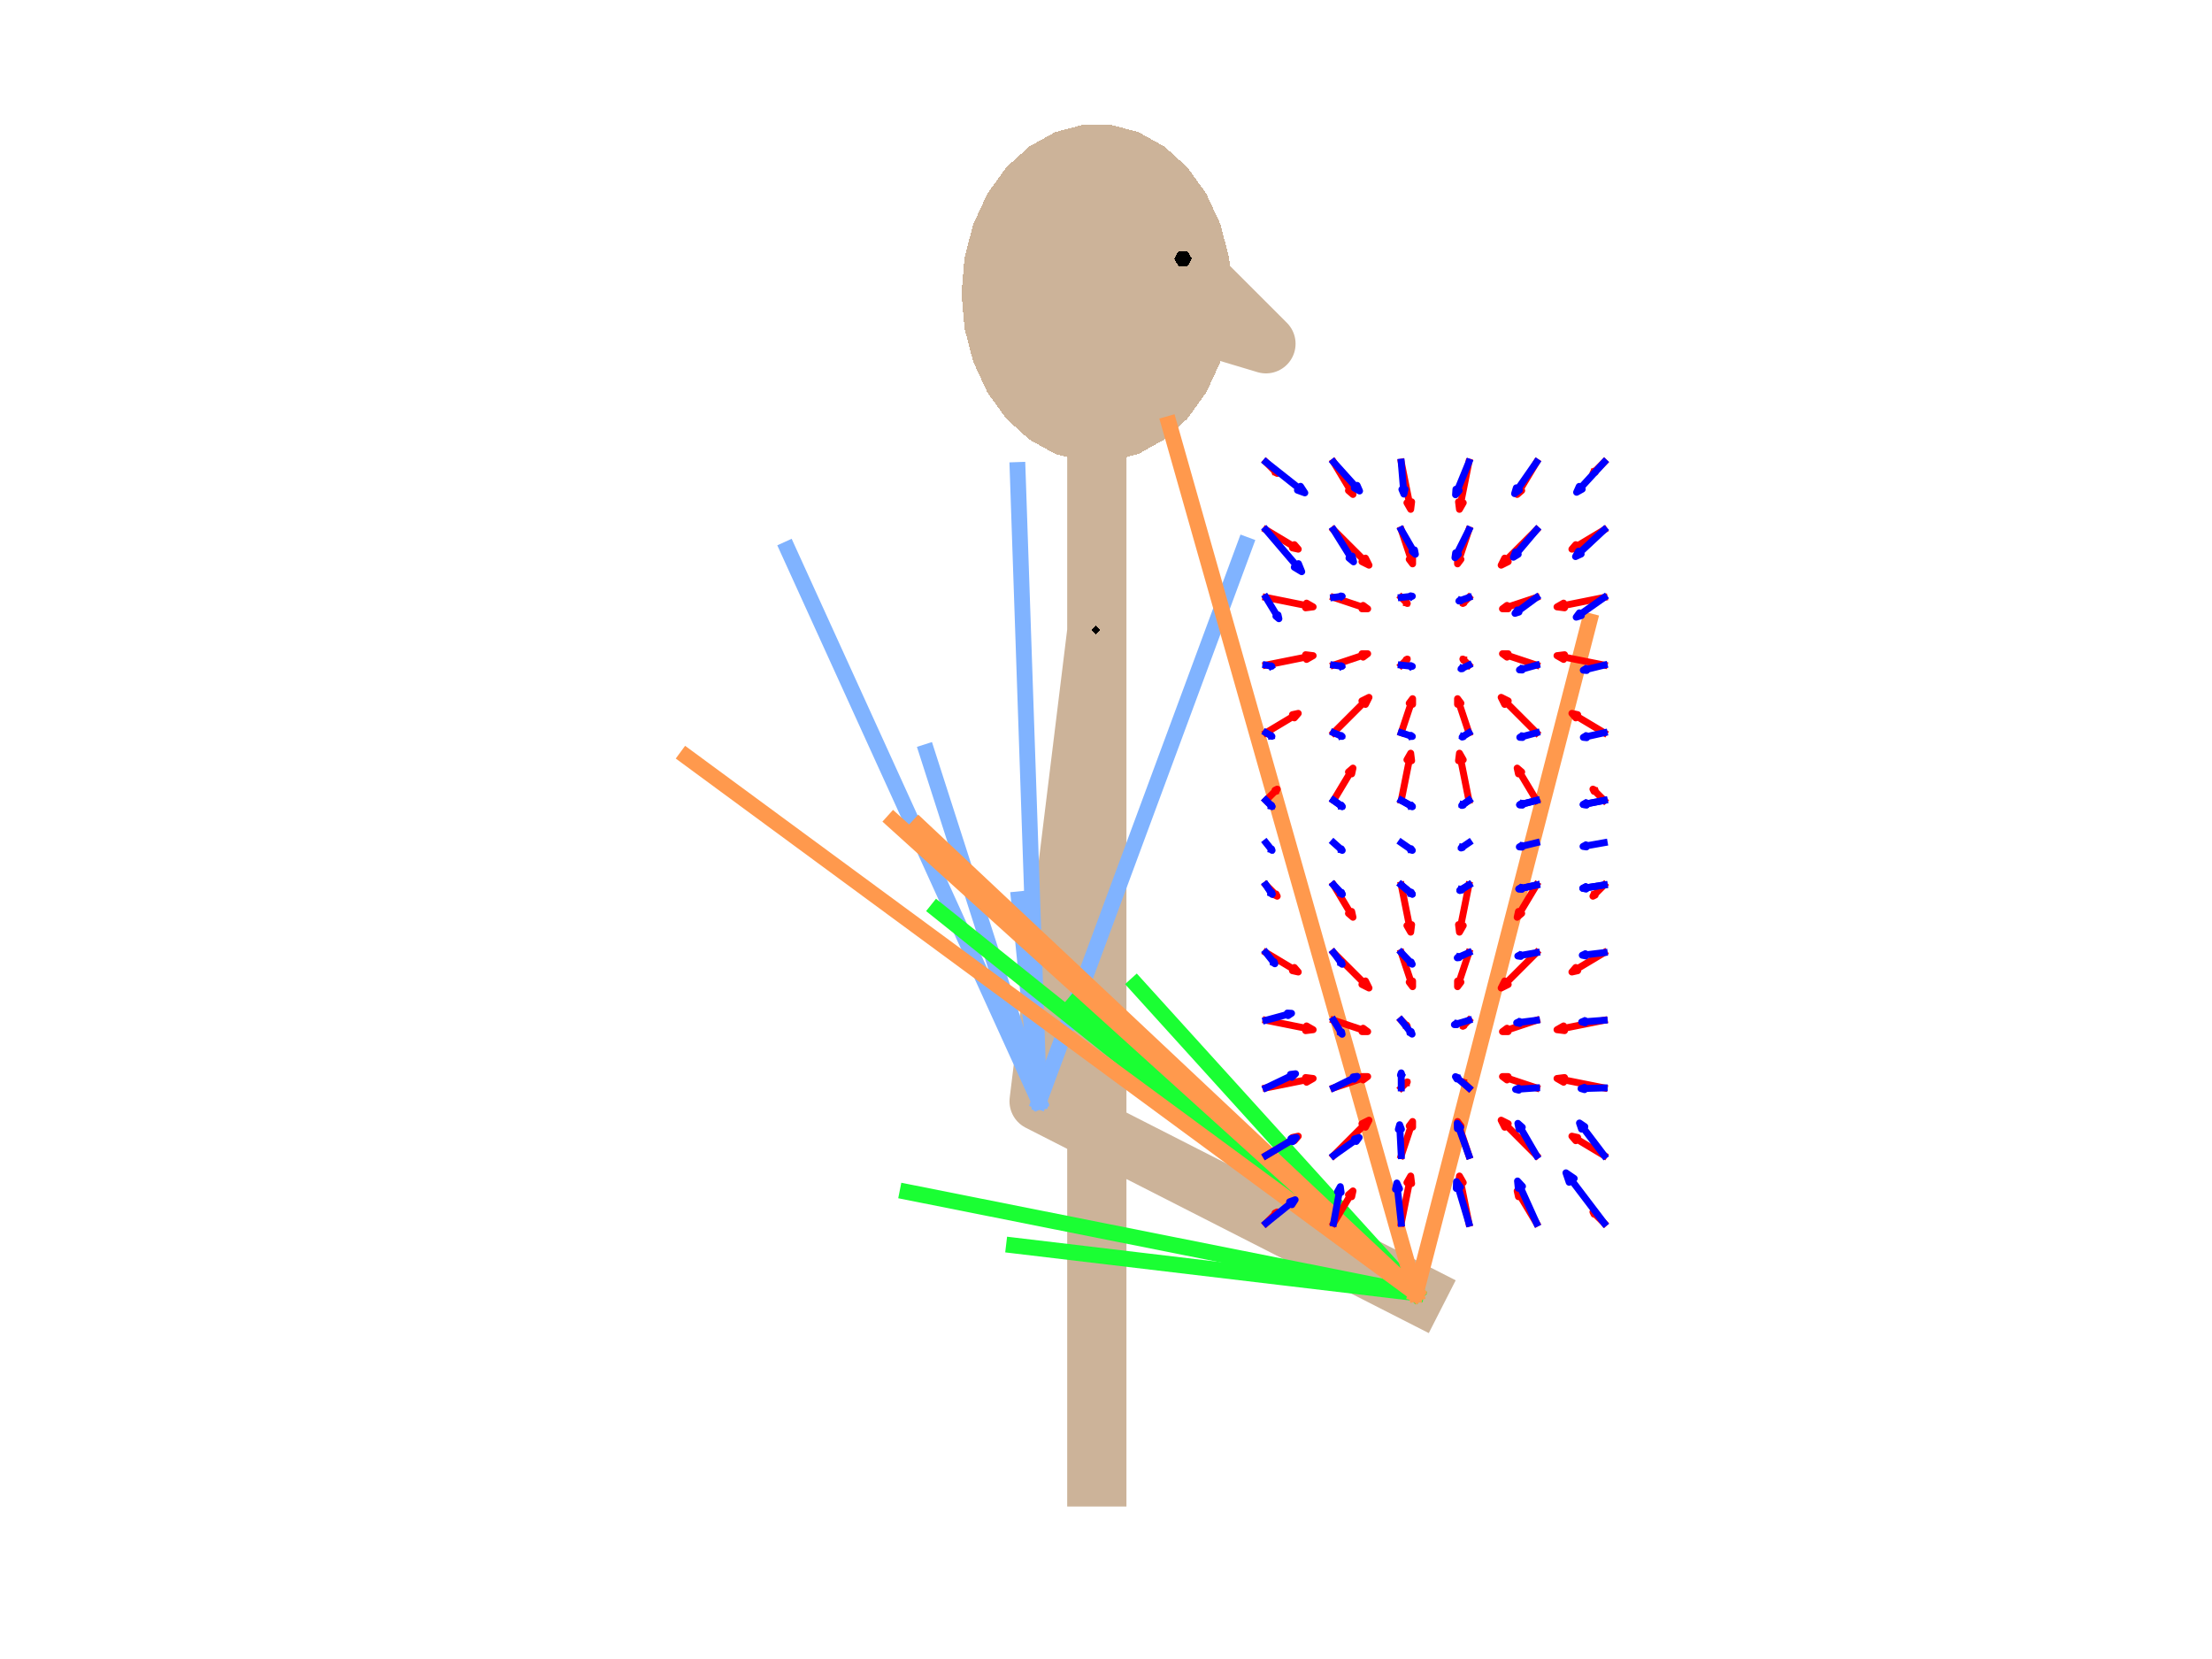 <?xml version="1.0"?>
<!DOCTYPE svg PUBLIC '-//W3C//DTD SVG 1.0//EN'
          'http://www.w3.org/TR/2001/REC-SVG-20010904/DTD/svg10.dtd'>
<svg xmlns:xlink="http://www.w3.org/1999/xlink" style="fill-opacity:1; color-rendering:auto; color-interpolation:auto; stroke:black; text-rendering:auto; stroke-linecap:square; stroke-miterlimit:10; stroke-opacity:1; shape-rendering:auto; fill:black; stroke-dasharray:none; font-weight:normal; stroke-width:1; font-family:'Dialog'; font-style:normal; stroke-linejoin:miter; font-size:12px; stroke-dashoffset:0; image-rendering:auto;" width="560" height="420" xmlns="http://www.w3.org/2000/svg"
><rect width="100%" height="100%" fill="#333333" stroke="none"/><!--Generated by the Batik Graphics2D SVG Generator--><defs id="genericDefs"
  /><g
  ><defs id="defs1"
    ><clipPath clipPathUnits="userSpaceOnUse" id="clipPath1"
      ><path d="M0 0 L560 0 L560 420 L0 420 L0 0 Z"
      /></clipPath
    ></defs
    ><g style="fill:white; stroke:white;"
    ><rect x="0" y="0" width="560" style="clip-path:url(#clipPath1); stroke:none;" height="420"
    /></g
    ><g style="fill:white; text-rendering:optimizeSpeed; color-rendering:optimizeSpeed; image-rendering:optimizeSpeed; shape-rendering:crispEdges; color-interpolation:sRGB; stroke:white;"
    ><rect x="0" width="560" height="420" y="0" style="stroke:none;"
    /></g
    ><g style="stroke-linecap:butt; fill:rgb(204,179,153); text-rendering:geometricPrecision; color-rendering:optimizeQuality; image-rendering:optimizeQuality; stroke-linejoin:round; color-interpolation:linearRGB; stroke:rgb(204,179,153); stroke-width:15;"
    ><path d="M277.676 373.9 L277.676 74.182 L320.493 87.027 L299.084 65.619 L277.676 87.027 L277.676 159.816 L263.066 278.809 L358.441 327.406" style="fill:none; fill-rule:evenodd;"
    /></g
    ><g style="fill:rgb(204,179,153); text-rendering:optimizeSpeed; color-rendering:optimizeSpeed; image-rendering:optimizeSpeed; shape-rendering:crispEdges; color-interpolation:sRGB; stroke:rgb(204,179,153);"
    ><path style="stroke:none;" d="M267.091 114.903 L281.257 116.764 L288.261 114.903 Z"
      /><path style="stroke:none;" d="M308.968 56.767 L244.171 65.28 L311.181 65.28 Z"
      /><path style="stroke:none;" d="M267.091 114.903 L274.096 116.764 L281.257 116.764 Z"
      /><path style="stroke:none;" d="M300.596 42.363 L254.756 42.363 L249.964 49.015 Z"
      /><path style="stroke:none;" d="M300.596 106.001 L249.964 99.349 L254.756 106.001 Z"
      /><path style="stroke:none;" d="M308.968 56.767 L246.384 56.767 L244.171 65.28 Z"
      /><path style="stroke:none;" d="M267.091 114.903 L288.261 114.903 L260.549 111.263 Z"
      /><path style="stroke:none;" d="M260.549 111.263 L288.261 114.903 L294.803 111.263 Z"
      /><path style="stroke:none;" d="M308.968 91.597 L244.171 83.084 L246.384 91.597 Z"
      /><path style="stroke:none;" d="M305.388 99.349 L246.384 91.597 L249.964 99.349 Z"
      /><path style="stroke:none;" d="M311.181 83.084 L243.423 74.182 L244.171 83.084 Z"
      /><path style="stroke:none;" d="M311.181 65.28 L244.171 65.28 L243.423 74.182 Z"
      /><path style="stroke:none;" d="M246.384 56.767 L305.388 49.015 L249.964 49.015 Z"
      /><path style="stroke:none;" d="M260.549 37.102 L294.803 37.102 L288.261 33.461 Z"
      /><path style="stroke:none;" d="M249.964 49.015 L305.388 49.015 L300.596 42.363 Z"
      /><path style="stroke:none;" d="M254.756 42.363 L294.803 37.102 L260.549 37.102 Z"
      /><path style="stroke:none;" d="M267.091 33.461 L260.549 37.102 L288.261 33.461 Z"
      /><path style="stroke:none;" d="M267.091 33.461 L288.261 33.461 L281.257 31.6 Z"
      /><path style="stroke:none;" d="M274.096 31.6 L267.091 33.461 L281.257 31.6 Z"
      /><path style="stroke:none;" d="M294.803 37.102 L254.756 42.363 L300.596 42.363 Z"
      /><path style="stroke:none;" d="M305.388 49.015 L246.384 56.767 L308.968 56.767 Z"
      /><path style="stroke:none;" d="M311.181 65.28 L243.423 74.182 L311.93 74.182 Z"
      /><path style="stroke:none;" d="M311.93 74.182 L243.423 74.182 L311.181 83.084 Z"
      /><path style="stroke:none;" d="M308.968 91.597 L246.384 91.597 L305.388 99.349 Z"
      /><path style="stroke:none;" d="M311.181 83.084 L244.171 83.084 L308.968 91.597 Z"
      /><path style="stroke:none;" d="M294.803 111.263 L254.756 106.001 L260.549 111.263 Z"
      /><path style="stroke:none;" d="M300.596 106.001 L254.756 106.001 L294.803 111.263 Z"
      /><path style="stroke:none;" d="M305.388 99.349 L249.964 99.349 L300.596 106.001 Z"
      /><path d="M278.618 159.5 L277.5 158.382 L276.382 159.5 L277.5 160.618 L278.618 159.5 Z" style="fill:black; stroke:none;"
      /><path d="M264.618 278.5 L263.5 277.382 L262.382 278.5 L263.5 279.618 L264.618 278.5 Z" style="fill:black; stroke:none;"
      /><path d="M359.618 327.5 L358.5 326.382 L357.382 327.5 L358.5 328.618 L359.618 327.5 Z" style="fill:black; stroke:none;"
      /><path d="M301.736 65.5 L300.618 63.563 L298.382 63.563 L297.264 65.5 L298.382 67.436 L300.618 67.436 L301.736 65.5 Z" style="fill:black; stroke:none;"
    /></g
    ><g style="stroke-linecap:butt; fill:rgb(128,179,255); text-rendering:geometricPrecision; color-rendering:optimizeQuality; image-rendering:optimizeQuality; stroke-linejoin:round; color-interpolation:linearRGB; stroke:rgb(128,179,255); stroke-width:4;"
    ><line y2="278.809" style="fill:none;" x1="257.944" x2="263.066" y1="227.664"
      /><line y2="278.809" style="fill:none;" x1="199.428" x2="263.066" y1="139.05"
      /><line y2="278.809" style="fill:none;" x1="315.231" x2="263.066" y1="137.901"
      /><line y2="278.809" style="fill:none;" x1="234.647" x2="263.066" y1="190.375"
      /><line y2="278.809" style="fill:none;" x1="257.623" x2="263.066" y1="118.987"
      /><line x1="256.707" x2="358.441" y1="315.311" style="fill:none; stroke:rgb(26,255,51);" y2="327.406"
      /><line x1="237.27" x2="358.441" y1="230.343" style="fill:none; stroke:rgb(26,255,51);" y2="327.406"
      /><line x1="287.651" x2="358.441" y1="249.287" style="fill:none; stroke:rgb(26,255,51);" y2="327.406"
      /><line x1="271.803" x2="358.441" y1="254.227" style="fill:none; stroke:rgb(26,255,51);" y2="327.406"
      /><line x1="229.753" x2="358.441" y1="301.784" style="fill:none; stroke:rgb(26,255,51);" y2="327.406"
      /><line x1="226.227" x2="358.441" y1="207.861" style="fill:none; stroke:rgb(255,153,77);" y2="327.406"
      /><line x1="173.873" x2="358.441" y1="191.609" style="fill:none; stroke:rgb(255,153,77);" y2="327.406"
      /><line x1="402.38" x2="358.441" y1="157.27" style="fill:none; stroke:rgb(255,153,77);" y2="327.406"
      /><line x1="232.567" x2="358.441" y1="209.076" style="fill:none; stroke:rgb(255,153,77);" y2="327.406"
      /><line x1="295.974" x2="358.441" y1="107.335" style="fill:none; stroke:rgb(255,153,77);" y2="327.406"
      /><path d="M320.493 309.675 L323.031 307.136 L323.06 307.393 L323.345 306.822 L322.775 307.108 L323.031 307.136" style="fill:none; stroke-width:1.75; fill-rule:evenodd; stroke:red;"
      /><path d="M337.62 309.675 L341.988 302.395 L342.2 302.967 L342.527 301.495 L341.382 302.476 L341.988 302.395" style="fill:none; stroke-width:1.75; fill-rule:evenodd; stroke:red;"
      /><path d="M354.746 309.675 L356.874 299.038 L357.376 299.635 L357.137 297.723 L356.181 299.396 L356.874 299.038" style="fill:none; stroke-width:1.75; fill-rule:evenodd; stroke:red;"
      /><path d="M371.873 309.675 L369.746 299.038 L370.439 299.396 L369.483 297.723 L369.244 299.635 L369.746 299.038" style="fill:none; stroke-width:1.75; fill-rule:evenodd; stroke:red;"
      /><path d="M389 309.675 L384.632 302.395 L385.237 302.476 L384.092 301.495 L384.419 302.967 L384.632 302.395" style="fill:none; stroke-width:1.75; fill-rule:evenodd; stroke:red;"
      /><path d="M406.127 309.675 L403.588 307.136 L403.845 307.108 L403.274 306.822 L403.559 307.393 L403.588 307.136" style="fill:none; stroke-width:1.75; fill-rule:evenodd; stroke:red;"
      /><path d="M320.493 292.548 L327.773 288.18 L327.691 288.785 L328.673 287.64 L327.2 287.967 L327.773 288.18" style="fill:none; stroke-width:1.75; fill-rule:evenodd; stroke:red;"
      /><path d="M337.62 292.548 L345.595 284.572 L345.685 285.379 L346.581 283.587 L344.789 284.483 L345.595 284.572" style="fill:none; stroke-width:1.75; fill-rule:evenodd; stroke:red;"
      /><path d="M354.746 292.548 L357.306 284.87 L357.622 285.359 L357.622 283.921 L356.759 285.071 L357.306 284.87" style="fill:none; stroke-width:1.75; fill-rule:evenodd; stroke:red;"
      /><path d="M371.873 292.548 L369.314 284.87 L369.86 285.071 L368.998 283.921 L368.998 285.359 L369.314 284.87" style="fill:none; stroke-width:1.75; fill-rule:evenodd; stroke:red;"
      /><path d="M389 292.548 L381.024 284.572 L381.831 284.483 L380.038 283.587 L380.935 285.379 L381.024 284.572" style="fill:none; stroke-width:1.75; fill-rule:evenodd; stroke:red;"
      /><path d="M406.127 292.548 L398.846 288.18 L399.419 287.967 L397.947 287.64 L398.928 288.785 L398.846 288.18" style="fill:none; stroke-width:1.75; fill-rule:evenodd; stroke:red;"
      /><path d="M320.493 275.421 L331.13 273.294 L330.772 273.987 L332.445 273.031 L330.532 272.792 L331.13 273.294" style="fill:none; stroke-width:1.75; fill-rule:evenodd; stroke:red;"
      /><path d="M337.62 275.421 L345.298 272.862 L345.096 273.408 L346.247 272.546 L344.809 272.546 L345.298 272.862" style="fill:none; stroke-width:1.75; fill-rule:evenodd; stroke:red;"
      /><path d="M354.746 275.421 L356.106 274.062 L356.121 274.2 L356.274 273.894 L355.968 274.047 L356.106 274.062" style="fill:none; stroke-width:1.75; fill-rule:evenodd; stroke:red;"
      /><path d="M371.873 275.421 L370.514 274.062 L370.651 274.047 L370.346 273.894 L370.499 274.2 L370.514 274.062" style="fill:none; stroke-width:1.75; fill-rule:evenodd; stroke:red;"
      /><path d="M389 275.421 L381.322 272.862 L381.811 272.546 L380.373 272.546 L381.523 273.408 L381.322 272.862" style="fill:none; stroke-width:1.75; fill-rule:evenodd; stroke:red;"
      /><path d="M406.127 275.421 L395.489 273.294 L396.087 272.792 L394.175 273.031 L395.848 273.987 L395.489 273.294" style="fill:none; stroke-width:1.75; fill-rule:evenodd; stroke:red;"
      /><path d="M320.493 258.295 L331.13 260.422 L330.532 260.924 L332.445 260.685 L330.772 259.729 L331.13 260.422" style="fill:none; stroke-width:1.75; fill-rule:evenodd; stroke:red;"
      /><path d="M337.62 258.295 L345.298 260.854 L344.809 261.17 L346.247 261.17 L345.096 260.308 L345.298 260.854" style="fill:none; stroke-width:1.75; fill-rule:evenodd; stroke:red;"
      /><path d="M354.746 258.295 L356.106 259.654 L355.968 259.669 L356.274 259.822 L356.121 259.516 L356.106 259.654" style="fill:none; stroke-width:1.75; fill-rule:evenodd; stroke:red;"
      /><path d="M371.873 258.295 L370.514 259.654 L370.499 259.516 L370.346 259.822 L370.651 259.669 L370.514 259.654" style="fill:none; stroke-width:1.75; fill-rule:evenodd; stroke:red;"
      /><path d="M389 258.295 L381.322 260.854 L381.523 260.308 L380.373 261.17 L381.811 261.17 L381.322 260.854" style="fill:none; stroke-width:1.75; fill-rule:evenodd; stroke:red;"
      /><path d="M406.127 258.295 L395.489 260.422 L395.848 259.729 L394.175 260.685 L396.087 260.924 L395.489 260.422" style="fill:none; stroke-width:1.75; fill-rule:evenodd; stroke:red;"
      /><path d="M320.493 241.168 L327.773 245.536 L327.2 245.749 L328.673 246.076 L327.691 244.931 L327.773 245.536" style="fill:none; stroke-width:1.75; fill-rule:evenodd; stroke:red;"
      /><path d="M337.62 241.168 L345.595 249.143 L344.789 249.233 L346.581 250.129 L345.685 248.337 L345.595 249.143" style="fill:none; stroke-width:1.75; fill-rule:evenodd; stroke:red;"
      /><path d="M354.746 241.168 L357.306 248.846 L356.759 248.644 L357.622 249.795 L357.622 248.357 L357.306 248.846" style="fill:none; stroke-width:1.75; fill-rule:evenodd; stroke:red;"
      /><path d="M371.873 241.168 L369.314 248.846 L368.998 248.357 L368.998 249.795 L369.86 248.644 L369.314 248.846" style="fill:none; stroke-width:1.75; fill-rule:evenodd; stroke:red;"
      /><path d="M389 241.168 L381.024 249.143 L380.935 248.337 L380.038 250.129 L381.831 249.233 L381.024 249.143" style="fill:none; stroke-width:1.75; fill-rule:evenodd; stroke:red;"
      /><path d="M406.127 241.168 L398.846 245.536 L398.928 244.931 L397.947 246.076 L399.419 245.749 L398.846 245.536" style="fill:none; stroke-width:1.75; fill-rule:evenodd; stroke:red;"
      /><path d="M320.493 224.041 L323.031 226.58 L322.775 226.608 L323.345 226.893 L323.06 226.323 L323.031 226.58" style="fill:none; stroke-width:1.75; fill-rule:evenodd; stroke:red;"
      /><path d="M337.62 224.041 L341.988 231.321 L341.382 231.239 L342.527 232.221 L342.2 230.749 L341.988 231.321" style="fill:none; stroke-width:1.75; fill-rule:evenodd; stroke:red;"
      /><path d="M354.746 224.041 L356.874 234.678 L356.181 234.32 L357.137 235.993 L357.376 234.081 L356.874 234.678" style="fill:none; stroke-width:1.75; fill-rule:evenodd; stroke:red;"
      /><path d="M371.873 224.041 L369.746 234.678 L369.244 234.081 L369.483 235.993 L370.439 234.32 L369.746 234.678" style="fill:none; stroke-width:1.75; fill-rule:evenodd; stroke:red;"
      /><path d="M389 224.041 L384.632 231.321 L384.419 230.749 L384.092 232.221 L385.237 231.239 L384.632 231.321" style="fill:none; stroke-width:1.75; fill-rule:evenodd; stroke:red;"
      /><path d="M406.127 224.041 L403.588 226.58 L403.559 226.323 L403.274 226.893 L403.845 226.608 L403.588 226.58" style="fill:none; stroke-width:1.75; fill-rule:evenodd; stroke:red;"
      /><path d="M320.493 202.633 L323.031 200.094 L323.06 200.351 L323.345 199.78 L322.775 200.066 L323.031 200.094" style="fill:none; stroke-width:1.75; fill-rule:evenodd; stroke:red;"
      /><path d="M337.62 202.633 L341.988 195.353 L342.2 195.925 L342.527 194.453 L341.382 195.435 L341.988 195.353" style="fill:none; stroke-width:1.75; fill-rule:evenodd; stroke:red;"
      /><path d="M354.746 202.633 L356.874 191.996 L357.376 192.593 L357.137 190.681 L356.181 192.354 L356.874 191.996" style="fill:none; stroke-width:1.75; fill-rule:evenodd; stroke:red;"
      /><path d="M371.873 202.633 L369.746 191.996 L370.439 192.354 L369.483 190.681 L369.244 192.593 L369.746 191.996" style="fill:none; stroke-width:1.75; fill-rule:evenodd; stroke:red;"
      /><path d="M389 202.633 L384.632 195.353 L385.237 195.435 L384.092 194.453 L384.419 195.925 L384.632 195.353" style="fill:none; stroke-width:1.75; fill-rule:evenodd; stroke:red;"
      /><path d="M406.127 202.633 L403.588 200.094 L403.845 200.066 L403.274 199.78 L403.559 200.351 L403.588 200.094" style="fill:none; stroke-width:1.75; fill-rule:evenodd; stroke:red;"
      /><path d="M320.493 185.506 L327.773 181.138 L327.691 181.743 L328.673 180.598 L327.2 180.925 L327.773 181.138" style="fill:none; stroke-width:1.75; fill-rule:evenodd; stroke:red;"
      /><path d="M337.62 185.506 L345.595 177.53 L345.685 178.337 L346.581 176.545 L344.789 177.441 L345.595 177.53" style="fill:none; stroke-width:1.75; fill-rule:evenodd; stroke:red;"
      /><path d="M354.746 185.506 L357.306 177.828 L357.622 178.317 L357.622 176.879 L356.759 178.029 L357.306 177.828" style="fill:none; stroke-width:1.75; fill-rule:evenodd; stroke:red;"
      /><path d="M371.873 185.506 L369.314 177.828 L369.86 178.029 L368.998 176.879 L368.998 178.317 L369.314 177.828" style="fill:none; stroke-width:1.75; fill-rule:evenodd; stroke:red;"
      /><path d="M389 185.506 L381.024 177.53 L381.831 177.441 L380.038 176.545 L380.935 178.337 L381.024 177.53" style="fill:none; stroke-width:1.75; fill-rule:evenodd; stroke:red;"
      /><path d="M406.127 185.506 L398.846 181.138 L399.419 180.925 L397.947 180.598 L398.928 181.743 L398.846 181.138" style="fill:none; stroke-width:1.75; fill-rule:evenodd; stroke:red;"
      /><path d="M320.493 168.379 L331.13 166.252 L330.772 166.945 L332.445 165.989 L330.532 165.75 L331.13 166.252" style="fill:none; stroke-width:1.75; fill-rule:evenodd; stroke:red;"
      /><path d="M337.62 168.379 L345.298 165.82 L345.096 166.366 L346.247 165.504 L344.809 165.504 L345.298 165.82" style="fill:none; stroke-width:1.75; fill-rule:evenodd; stroke:red;"
      /><path d="M354.746 168.379 L356.106 167.02 L356.121 167.158 L356.274 166.852 L355.968 167.005 L356.106 167.02" style="fill:none; stroke-width:1.75; fill-rule:evenodd; stroke:red;"
      /><path d="M371.873 168.379 L370.514 167.02 L370.651 167.005 L370.346 166.852 L370.499 167.158 L370.514 167.02" style="fill:none; stroke-width:1.75; fill-rule:evenodd; stroke:red;"
      /><path d="M389 168.379 L381.322 165.82 L381.811 165.504 L380.373 165.504 L381.523 166.366 L381.322 165.82" style="fill:none; stroke-width:1.75; fill-rule:evenodd; stroke:red;"
      /><path d="M406.127 168.379 L395.489 166.252 L396.087 165.75 L394.175 165.989 L395.848 166.945 L395.489 166.252" style="fill:none; stroke-width:1.75; fill-rule:evenodd; stroke:red;"
      /><path d="M320.493 151.252 L331.13 153.38 L330.532 153.882 L332.445 153.643 L330.772 152.687 L331.13 153.38" style="fill:none; stroke-width:1.75; fill-rule:evenodd; stroke:red;"
      /><path d="M337.62 151.252 L345.298 153.812 L344.809 154.128 L346.247 154.128 L345.096 153.266 L345.298 153.812" style="fill:none; stroke-width:1.75; fill-rule:evenodd; stroke:red;"
      /><path d="M354.746 151.252 L356.106 152.612 L355.968 152.627 L356.274 152.78 L356.121 152.474 L356.106 152.612" style="fill:none; stroke-width:1.75; fill-rule:evenodd; stroke:red;"
      /><path d="M371.873 151.252 L370.514 152.612 L370.499 152.474 L370.346 152.78 L370.651 152.627 L370.514 152.612" style="fill:none; stroke-width:1.75; fill-rule:evenodd; stroke:red;"
      /><path d="M389 151.252 L381.322 153.812 L381.523 153.266 L380.373 154.128 L381.811 154.128 L381.322 153.812" style="fill:none; stroke-width:1.75; fill-rule:evenodd; stroke:red;"
      /><path d="M406.127 151.252 L395.489 153.38 L395.848 152.687 L394.175 153.643 L396.087 153.882 L395.489 153.38" style="fill:none; stroke-width:1.75; fill-rule:evenodd; stroke:red;"
      /><path d="M320.493 134.126 L327.773 138.494 L327.2 138.707 L328.673 139.034 L327.691 137.888 L327.773 138.494" style="fill:none; stroke-width:1.75; fill-rule:evenodd; stroke:red;"
      /><path d="M337.62 134.126 L345.595 142.101 L344.789 142.191 L346.581 143.087 L345.685 141.295 L345.595 142.101" style="fill:none; stroke-width:1.75; fill-rule:evenodd; stroke:red;"
      /><path d="M354.746 134.126 L357.306 141.804 L356.759 141.602 L357.622 142.753 L357.622 141.315 L357.306 141.804" style="fill:none; stroke-width:1.75; fill-rule:evenodd; stroke:red;"
      /><path d="M371.873 134.126 L369.314 141.804 L368.998 141.315 L368.998 142.753 L369.86 141.602 L369.314 141.804" style="fill:none; stroke-width:1.75; fill-rule:evenodd; stroke:red;"
      /><path d="M389 134.126 L381.024 142.101 L380.935 141.295 L380.038 143.087 L381.831 142.191 L381.024 142.101" style="fill:none; stroke-width:1.75; fill-rule:evenodd; stroke:red;"
      /><path d="M406.127 134.126 L398.846 138.494 L398.928 137.888 L397.947 139.034 L399.419 138.707 L398.846 138.494" style="fill:none; stroke-width:1.75; fill-rule:evenodd; stroke:red;"
      /><path d="M320.493 116.999 L323.031 119.538 L322.775 119.566 L323.345 119.851 L323.06 119.281 L323.031 119.538" style="fill:none; stroke-width:1.75; fill-rule:evenodd; stroke:red;"
      /><path d="M337.62 116.999 L341.988 124.279 L341.382 124.197 L342.527 125.179 L342.2 123.707 L341.988 124.279" style="fill:none; stroke-width:1.75; fill-rule:evenodd; stroke:red;"
      /><path d="M354.746 116.999 L356.874 127.636 L356.181 127.278 L357.137 128.951 L357.376 127.039 L356.874 127.636" style="fill:none; stroke-width:1.75; fill-rule:evenodd; stroke:red;"
      /><path d="M371.873 116.999 L369.746 127.636 L369.244 127.039 L369.483 128.951 L370.439 127.278 L369.746 127.636" style="fill:none; stroke-width:1.75; fill-rule:evenodd; stroke:red;"
      /><path d="M389 116.999 L384.632 124.279 L384.419 123.707 L384.092 125.179 L385.237 124.197 L384.632 124.279" style="fill:none; stroke-width:1.75; fill-rule:evenodd; stroke:red;"
      /><path d="M406.127 116.999 L403.588 119.538 L403.559 119.281 L403.274 119.851 L403.845 119.566 L403.588 119.538" style="fill:none; stroke-width:1.75; fill-rule:evenodd; stroke:red;"
      /><path d="M320.493 309.675 L327.068 304.384 L327.07 304.991 L327.881 303.73 L326.475 304.252 L327.068 304.384" style="fill:none; stroke-width:1.75; fill-rule:evenodd; stroke:blue;"
      /><path d="M337.62 309.675 L339.131 301.435 L339.526 301.89 L339.318 300.416 L338.6 301.72 L339.131 301.435" style="fill:none; stroke-width:1.75; fill-rule:evenodd; stroke:blue;"
      /><path d="M354.746 309.675 L353.752 300.612 L354.306 300.964 L353.63 299.492 L353.288 301.075 L353.752 300.612" style="fill:none; stroke-width:1.75; fill-rule:evenodd; stroke:blue;"
      /><path d="M371.873 309.675 L369.082 300.297 L369.734 300.562 L368.736 299.138 L368.68 300.876 L369.082 300.297" style="fill:none; stroke-width:1.75; fill-rule:evenodd; stroke:blue;"
      /><path d="M389 309.675 L384.714 300.161 L385.441 300.347 L384.185 298.985 L384.372 300.829 L384.714 300.161" style="fill:none; stroke-width:1.75; fill-rule:evenodd; stroke:blue;"
      /><path d="M406.127 309.675 L397.505 298.318 L398.53 298.344 L396.439 296.915 L397.254 299.313 L397.505 298.318" style="fill:none; stroke-width:1.75; fill-rule:evenodd; stroke:blue;"
      /><path d="M320.493 292.548 L327.343 288.465 L327.265 289.034 L328.19 287.961 L326.806 288.264 L327.343 288.465" style="fill:none; stroke-width:1.75; fill-rule:evenodd; stroke:blue;"
      /><path d="M337.62 292.548 L343.375 288.472 L343.345 288.978 L344.086 287.968 L342.887 288.332 L343.375 288.472" style="fill:none; stroke-width:1.75; fill-rule:evenodd; stroke:blue;"
      /><path d="M354.746 292.548 L354.385 285.596 L354.792 285.888 L354.341 284.736 L354.011 285.928 L354.385 285.596" style="fill:none; stroke-width:1.75; fill-rule:evenodd; stroke:blue;"
      /><path d="M371.873 292.548 L369.252 285.275 L369.778 285.455 L368.928 284.376 L368.961 285.749 L369.252 285.275" style="fill:none; stroke-width:1.75; fill-rule:evenodd; stroke:blue;"
      /><path d="M389 292.548 L384.791 285.288 L385.388 285.378 L384.271 284.391 L384.572 285.851 L384.791 285.288" style="fill:none; stroke-width:1.75; fill-rule:evenodd; stroke:blue;"
      /><path d="M406.127 292.548 L400.558 285.207 L401.221 285.224 L399.87 284.3 L400.396 285.85 L400.558 285.207" style="fill:none; stroke-width:1.75; fill-rule:evenodd; stroke:blue;"
      /><path d="M320.493 275.421 L327.164 272.229 L327.044 272.747 L327.989 271.834 L326.685 271.998 L327.164 272.229" style="fill:none; stroke-width:1.75; fill-rule:evenodd; stroke:blue;"
      /><path d="M337.62 275.421 L342.936 272.813 L342.844 273.229 L343.593 272.491 L342.551 272.632 L342.936 272.813" style="fill:none; stroke-width:1.75; fill-rule:evenodd; stroke:blue;"
      /><path d="M354.746 275.421 L354.736 272.031 L354.926 272.183 L354.734 271.613 L354.546 272.185 L354.736 272.031" style="fill:none; stroke-width:1.75; fill-rule:evenodd; stroke:blue;"
      /><path d="M371.873 275.421 L368.843 272.882 L369.122 272.826 L368.468 272.569 L368.836 273.167 L368.843 272.882" style="fill:none; stroke-width:1.75; fill-rule:evenodd; stroke:blue;"
      /><path d="M389 275.421 L384.274 275.748 L384.468 275.468 L383.69 275.789 L384.505 275.999 L384.274 275.748" style="fill:none; stroke-width:1.75; fill-rule:evenodd; stroke:blue;"
      /><path d="M406.127 275.421 L400.904 275.574 L401.13 275.274 L400.258 275.593 L401.147 275.861 L400.904 275.574" style="fill:none; stroke-width:1.75; fill-rule:evenodd; stroke:blue;"
      /><path d="M320.493 258.295 L326.262 256.724 L326.091 257.119 L326.974 256.53 L325.914 256.471 L326.262 256.724" style="fill:none; stroke-width:1.75; fill-rule:evenodd; stroke:blue;"
      /><path d="M337.62 258.295 L339.54 261.45 L339.276 261.416 L339.777 261.839 L339.631 261.2 L339.54 261.45" style="fill:none; stroke-width:1.75; fill-rule:evenodd; stroke:blue;"
      /><path d="M354.746 258.295 L357.191 261.419 L356.906 261.416 L357.494 261.805 L357.257 261.141 L357.191 261.419" style="fill:none; stroke-width:1.75; fill-rule:evenodd; stroke:blue;"
      /><path d="M371.873 258.295 L368.604 259.28 L368.695 259.052 L368.2 259.402 L368.806 259.42 L368.604 259.28" style="fill:none; stroke-width:1.75; fill-rule:evenodd; stroke:blue;"
      /><path d="M389 258.295 L384.519 258.866 L384.688 258.589 L383.965 258.937 L384.752 259.092 L384.519 258.866" style="fill:none; stroke-width:1.75; fill-rule:evenodd; stroke:blue;"
      /><path d="M406.127 258.295 L401.047 258.681 L401.254 258.378 L400.42 258.728 L401.297 258.949 L401.047 258.681" style="fill:none; stroke-width:1.75; fill-rule:evenodd; stroke:blue;"
      /><path d="M320.493 241.168 L322.504 243.682 L322.272 243.682 L322.752 243.993 L322.555 243.456 L322.504 243.682" style="fill:none; stroke-width:1.75; fill-rule:evenodd; stroke:blue;"
      /><path d="M337.62 241.168 L339.558 243.799 L339.324 243.79 L339.798 244.124 L339.619 243.572 L339.558 243.799" style="fill:none; stroke-width:1.75; fill-rule:evenodd; stroke:blue;"
      /><path d="M354.746 241.168 L357.222 243.781 L356.964 243.803 L357.528 244.104 L357.257 243.524 L357.222 243.781" style="fill:none; stroke-width:1.75; fill-rule:evenodd; stroke:blue;"
      /><path d="M371.873 241.168 L369.248 242.345 L369.3 242.144 L368.924 242.49 L369.432 242.44 L369.248 242.345" style="fill:none; stroke-width:1.75; fill-rule:evenodd; stroke:blue;"
      /><path d="M389 241.168 L384.776 241.932 L384.923 241.661 L384.253 242.027 L385.008 242.135 L384.776 241.932" style="fill:none; stroke-width:1.75; fill-rule:evenodd; stroke:blue;"
      /><path d="M406.127 241.168 L401.184 241.757 L401.373 241.453 L400.573 241.829 L401.439 242.008 L401.184 241.757" style="fill:none; stroke-width:1.75; fill-rule:evenodd; stroke:blue;"
      /><path d="M320.493 224.041 L321.882 226.125 L321.702 226.109 L322.054 226.382 L321.937 225.953 L321.882 226.125" style="fill:none; stroke-width:1.75; fill-rule:evenodd; stroke:blue;"
      /><path d="M337.62 224.041 L339.566 226.126 L339.361 226.142 L339.806 226.384 L339.596 225.923 L339.566 226.126" style="fill:none; stroke-width:1.75; fill-rule:evenodd; stroke:blue;"
      /><path d="M354.746 224.041 L357.24 226.119 L357.011 226.166 L357.548 226.376 L357.245 225.886 L357.24 226.119" style="fill:none; stroke-width:1.75; fill-rule:evenodd; stroke:blue;"
      /><path d="M371.873 224.041 L369.834 225.272 L369.856 225.102 L369.582 225.424 L369.995 225.331 L369.834 225.272" style="fill:none; stroke-width:1.75; fill-rule:evenodd; stroke:blue;"
      /><path d="M389 224.041 L385.006 224.938 L385.135 224.673 L384.512 225.049 L385.236 225.122 L385.006 224.938" style="fill:none; stroke-width:1.75; fill-rule:evenodd; stroke:blue;"
      /><path d="M406.127 224.041 L401.3 224.798 L401.474 224.493 L400.703 224.891 L401.559 225.035 L401.3 224.798" style="fill:none; stroke-width:1.75; fill-rule:evenodd; stroke:blue;"
      /><path d="M320.493 202.633 L321.866 204.006 L321.727 204.021 L322.036 204.176 L321.882 203.867 L321.866 204.006" style="fill:none; stroke-width:1.75; fill-rule:evenodd; stroke:blue;"
      /><path d="M337.62 202.633 L339.562 204.02 L339.397 204.067 L339.802 204.191 L339.553 203.849 L339.562 204.02" style="fill:none; stroke-width:1.75; fill-rule:evenodd; stroke:blue;"
      /><path d="M354.746 202.633 L357.249 204.023 L357.058 204.101 L357.558 204.195 L357.214 203.82 L357.249 204.023" style="fill:none; stroke-width:1.75; fill-rule:evenodd; stroke:blue;"
      /><path d="M371.873 202.633 L370.298 203.759 L370.306 203.62 L370.103 203.898 L370.432 203.797 L370.298 203.759" style="fill:none; stroke-width:1.75; fill-rule:evenodd; stroke:blue;"
      /><path d="M389 202.633 L385.192 203.622 L385.308 203.364 L384.721 203.744 L385.419 203.792 L385.192 203.622" style="fill:none; stroke-width:1.75; fill-rule:evenodd; stroke:blue;"
      /><path d="M406.127 202.633 L401.396 203.558 L401.557 203.25 L400.811 203.672 L401.661 203.782 L401.396 203.558" style="fill:none; stroke-width:1.75; fill-rule:evenodd; stroke:blue;"
      /><path d="M320.493 185.506 L321.841 186.315 L321.735 186.354 L322.008 186.415 L321.826 186.203 L321.841 186.315" style="fill:none; stroke-width:1.75; fill-rule:evenodd; stroke:blue;"
      /><path d="M337.62 185.506 L339.551 186.334 L339.418 186.405 L339.79 186.436 L339.511 186.188 L339.551 186.334" style="fill:none; stroke-width:1.75; fill-rule:evenodd; stroke:blue;"
      /><path d="M354.746 185.506 L357.249 186.34 L357.089 186.443 L357.558 186.443 L357.183 186.162 L357.249 186.34" style="fill:none; stroke-width:1.75; fill-rule:evenodd; stroke:blue;"
      /><path d="M371.873 185.506 L370.35 186.479 L370.363 186.35 L370.161 186.599 L370.473 186.521 L370.35 186.479" style="fill:none; stroke-width:1.75; fill-rule:evenodd; stroke:blue;"
      /><path d="M389 185.506 L385.223 186.538 L385.335 186.28 L384.756 186.666 L385.451 186.704 L385.223 186.538" style="fill:none; stroke-width:1.75; fill-rule:evenodd; stroke:blue;"
      /><path d="M406.127 185.506 L401.425 186.545 L401.578 186.234 L400.844 186.673 L401.695 186.762 L401.425 186.545" style="fill:none; stroke-width:1.75; fill-rule:evenodd; stroke:blue;"
      /><path d="M320.493 168.379 L321.817 168.644 L321.743 168.707 L321.981 168.677 L321.772 168.558 L321.817 168.644" style="fill:none; stroke-width:1.75; fill-rule:evenodd; stroke:blue;"
      /><path d="M337.62 168.379 L339.542 168.654 L339.44 168.75 L339.78 168.688 L339.471 168.534 L339.542 168.654" style="fill:none; stroke-width:1.75; fill-rule:evenodd; stroke:blue;"
      /><path d="M354.746 168.379 L357.247 168.657 L357.119 168.785 L357.556 168.691 L357.15 168.504 L357.247 168.657" style="fill:none; stroke-width:1.75; fill-rule:evenodd; stroke:blue;"
      /><path d="M371.873 168.379 L370.103 169.223 L370.135 169.086 L369.884 169.327 L370.23 169.285 L370.103 169.223" style="fill:none; stroke-width:1.75; fill-rule:evenodd; stroke:blue;"
      /><path d="M389 168.379 L385.145 169.457 L385.258 169.192 L384.669 169.59 L385.379 169.625 L385.145 169.457" style="fill:none; stroke-width:1.75; fill-rule:evenodd; stroke:blue;"
      /><path d="M406.127 168.379 L401.411 169.527 L401.558 169.211 L400.828 169.669 L401.687 169.74 L401.411 169.527" style="fill:none; stroke-width:1.75; fill-rule:evenodd; stroke:blue;"
      /><path d="M320.493 151.252 L323.413 156.049 L323.012 155.997 L323.774 156.642 L323.551 155.669 L323.413 156.049" style="fill:none; stroke-width:1.75; fill-rule:evenodd; stroke:blue;"
      /><path d="M337.62 151.252 L339.542 150.978 L339.471 151.098 L339.78 150.944 L339.44 150.882 L339.542 150.978" style="fill:none; stroke-width:1.75; fill-rule:evenodd; stroke:blue;"
      /><path d="M354.746 151.252 L357.247 150.975 L357.15 151.128 L357.556 150.94 L357.119 150.847 L357.247 150.975" style="fill:none; stroke-width:1.75; fill-rule:evenodd; stroke:blue;"
      /><path d="M371.873 151.252 L369.624 152.056 L369.68 151.893 L369.346 152.155 L369.77 152.146 L369.624 152.056" style="fill:none; stroke-width:1.75; fill-rule:evenodd; stroke:blue;"
      /><path d="M389 151.252 L384.136 154.845 L384.153 154.41 L383.535 155.289 L384.556 154.957 L384.136 154.845" style="fill:none; stroke-width:1.75; fill-rule:evenodd; stroke:blue;"
      /><path d="M406.127 151.252 L399.816 155.698 L399.85 155.144 L399.036 156.247 L400.349 155.853 L399.816 155.698" style="fill:none; stroke-width:1.75; fill-rule:evenodd; stroke:blue;"
      /><path d="M320.493 134.126 L328.557 143.569 L327.664 143.598 L329.553 144.736 L328.725 142.692 L328.557 143.569" style="fill:none; stroke-width:1.75; fill-rule:evenodd; stroke:blue;"
      /><path d="M337.62 134.126 L342.121 141.35 L341.513 141.278 L342.677 142.243 L342.324 140.772 L342.121 141.35" style="fill:none; stroke-width:1.75; fill-rule:evenodd; stroke:blue;"
      /><path d="M354.746 134.126 L357.938 139.637 L357.485 139.569 L358.333 140.318 L358.104 139.21 L357.938 139.637" style="fill:none; stroke-width:1.75; fill-rule:evenodd; stroke:blue;"
      /><path d="M371.873 134.126 L368.727 140.411 L368.515 139.951 L368.338 141.187 L369.221 140.305 L368.727 140.411" style="fill:none; stroke-width:1.75; fill-rule:evenodd; stroke:blue;"
      /><path d="M389 134.126 L383.779 140.312 L383.666 139.74 L383.134 141.076 L384.361 140.327 L383.779 140.312" style="fill:none; stroke-width:1.75; fill-rule:evenodd; stroke:blue;"
      /><path d="M406.127 134.126 L399.665 140.164 L399.616 139.53 L398.866 140.91 L400.294 140.256 L399.665 140.164" style="fill:none; stroke-width:1.75; fill-rule:evenodd; stroke:blue;"
      /><path d="M320.493 116.999 L329.252 123.922 L328.469 124.103 L330.334 124.778 L329.247 123.119 L329.252 123.922" style="fill:none; stroke-width:1.75; fill-rule:evenodd; stroke:blue;"
      /><path d="M337.62 116.999 L343.472 123.498 L342.844 123.535 L344.196 124.302 L343.574 122.877 L343.472 123.498" style="fill:none; stroke-width:1.75; fill-rule:evenodd; stroke:blue;"
      /><path d="M354.746 116.999 L355.339 124.191 L354.908 123.901 L355.412 125.08 L355.716 123.835 L355.339 124.191" style="fill:none; stroke-width:1.75; fill-rule:evenodd; stroke:blue;"
      /><path d="M371.873 116.999 L368.865 124.35 L368.588 123.851 L368.494 125.259 L369.413 124.189 L368.865 124.35" style="fill:none; stroke-width:1.75; fill-rule:evenodd; stroke:blue;"
      /><path d="M389 116.999 L384.051 124.096 L383.875 123.499 L383.44 124.973 L384.672 124.055 L384.051 124.096" style="fill:none; stroke-width:1.75; fill-rule:evenodd; stroke:blue;"
      /><path d="M406.127 116.999 L399.908 123.789 L399.806 123.134 L399.139 124.628 L400.568 123.833 L399.908 123.789" style="fill:none; stroke-width:1.75; fill-rule:evenodd; stroke:blue;"
      /><path d="M320.493 224.041 L321.882 226.125 L321.702 226.109 L322.054 226.382 L321.937 225.953 L321.882 226.125" style="fill:none; stroke-width:1.75; fill-rule:evenodd; stroke:blue;"
      /><path d="M337.62 224.041 L339.566 226.126 L339.361 226.142 L339.806 226.384 L339.596 225.923 L339.566 226.126" style="fill:none; stroke-width:1.75; fill-rule:evenodd; stroke:blue;"
      /><path d="M354.746 224.041 L357.24 226.119 L357.011 226.166 L357.548 226.376 L357.245 225.886 L357.24 226.119" style="fill:none; stroke-width:1.75; fill-rule:evenodd; stroke:blue;"
      /><path d="M371.873 224.041 L369.834 225.272 L369.856 225.102 L369.582 225.424 L369.995 225.331 L369.834 225.272" style="fill:none; stroke-width:1.75; fill-rule:evenodd; stroke:blue;"
      /><path d="M389 224.041 L385.006 224.938 L385.135 224.673 L384.512 225.049 L385.236 225.122 L385.006 224.938" style="fill:none; stroke-width:1.75; fill-rule:evenodd; stroke:blue;"
      /><path d="M406.127 224.041 L401.3 224.798 L401.474 224.493 L400.703 224.891 L401.559 225.035 L401.3 224.798" style="fill:none; stroke-width:1.75; fill-rule:evenodd; stroke:blue;"
      /><path d="M320.493 213.337 L321.876 215.066 L321.717 215.066 L322.047 215.28 L321.911 214.911 L321.876 215.066" style="fill:none; stroke-width:1.75; fill-rule:evenodd; stroke:blue;"
      /><path d="M337.62 213.337 L339.566 215.074 L339.38 215.106 L339.806 215.289 L339.576 214.887 L339.566 215.074" style="fill:none; stroke-width:1.75; fill-rule:evenodd; stroke:blue;"
      /><path d="M354.746 213.337 L357.246 215.073 L357.036 215.135 L357.555 215.287 L357.231 214.854 L357.246 215.073" style="fill:none; stroke-width:1.75; fill-rule:evenodd; stroke:blue;"
      /><path d="M371.873 213.337 L370.115 214.535 L370.127 214.382 L369.897 214.683 L370.261 214.58 L370.115 214.535" style="fill:none; stroke-width:1.75; fill-rule:evenodd; stroke:blue;"
      /><path d="M389 213.337 L385.117 214.288 L385.238 214.027 L384.637 214.406 L385.345 214.464 L385.117 214.288" style="fill:none; stroke-width:1.75; fill-rule:evenodd; stroke:blue;"
      /><path d="M406.127 213.337 L401.356 214.183 L401.523 213.877 L400.766 214.287 L401.618 214.413 L401.356 214.183" style="fill:none; stroke-width:1.75; fill-rule:evenodd; stroke:blue;"
      /><path d="M320.493 202.633 L321.866 204.006 L321.727 204.021 L322.036 204.176 L321.882 203.867 L321.866 204.006" style="fill:none; stroke-width:1.75; fill-rule:evenodd; stroke:blue;"
      /><path d="M337.62 202.633 L339.562 204.02 L339.397 204.067 L339.802 204.191 L339.553 203.849 L339.562 204.02" style="fill:none; stroke-width:1.75; fill-rule:evenodd; stroke:blue;"
      /><path d="M354.746 202.633 L357.249 204.023 L357.058 204.101 L357.558 204.195 L357.214 203.82 L357.249 204.023" style="fill:none; stroke-width:1.75; fill-rule:evenodd; stroke:blue;"
      /><path d="M371.873 202.633 L370.298 203.759 L370.306 203.62 L370.103 203.898 L370.432 203.797 L370.298 203.759" style="fill:none; stroke-width:1.75; fill-rule:evenodd; stroke:blue;"
      /><path d="M389 202.633 L385.192 203.622 L385.308 203.364 L384.721 203.744 L385.419 203.792 L385.192 203.622" style="fill:none; stroke-width:1.75; fill-rule:evenodd; stroke:blue;"
      /><path d="M406.127 202.633 L401.396 203.558 L401.557 203.25 L400.811 203.672 L401.661 203.782 L401.396 203.558" style="fill:none; stroke-width:1.75; fill-rule:evenodd; stroke:blue;"
    /></g
  ></g
></svg
>
